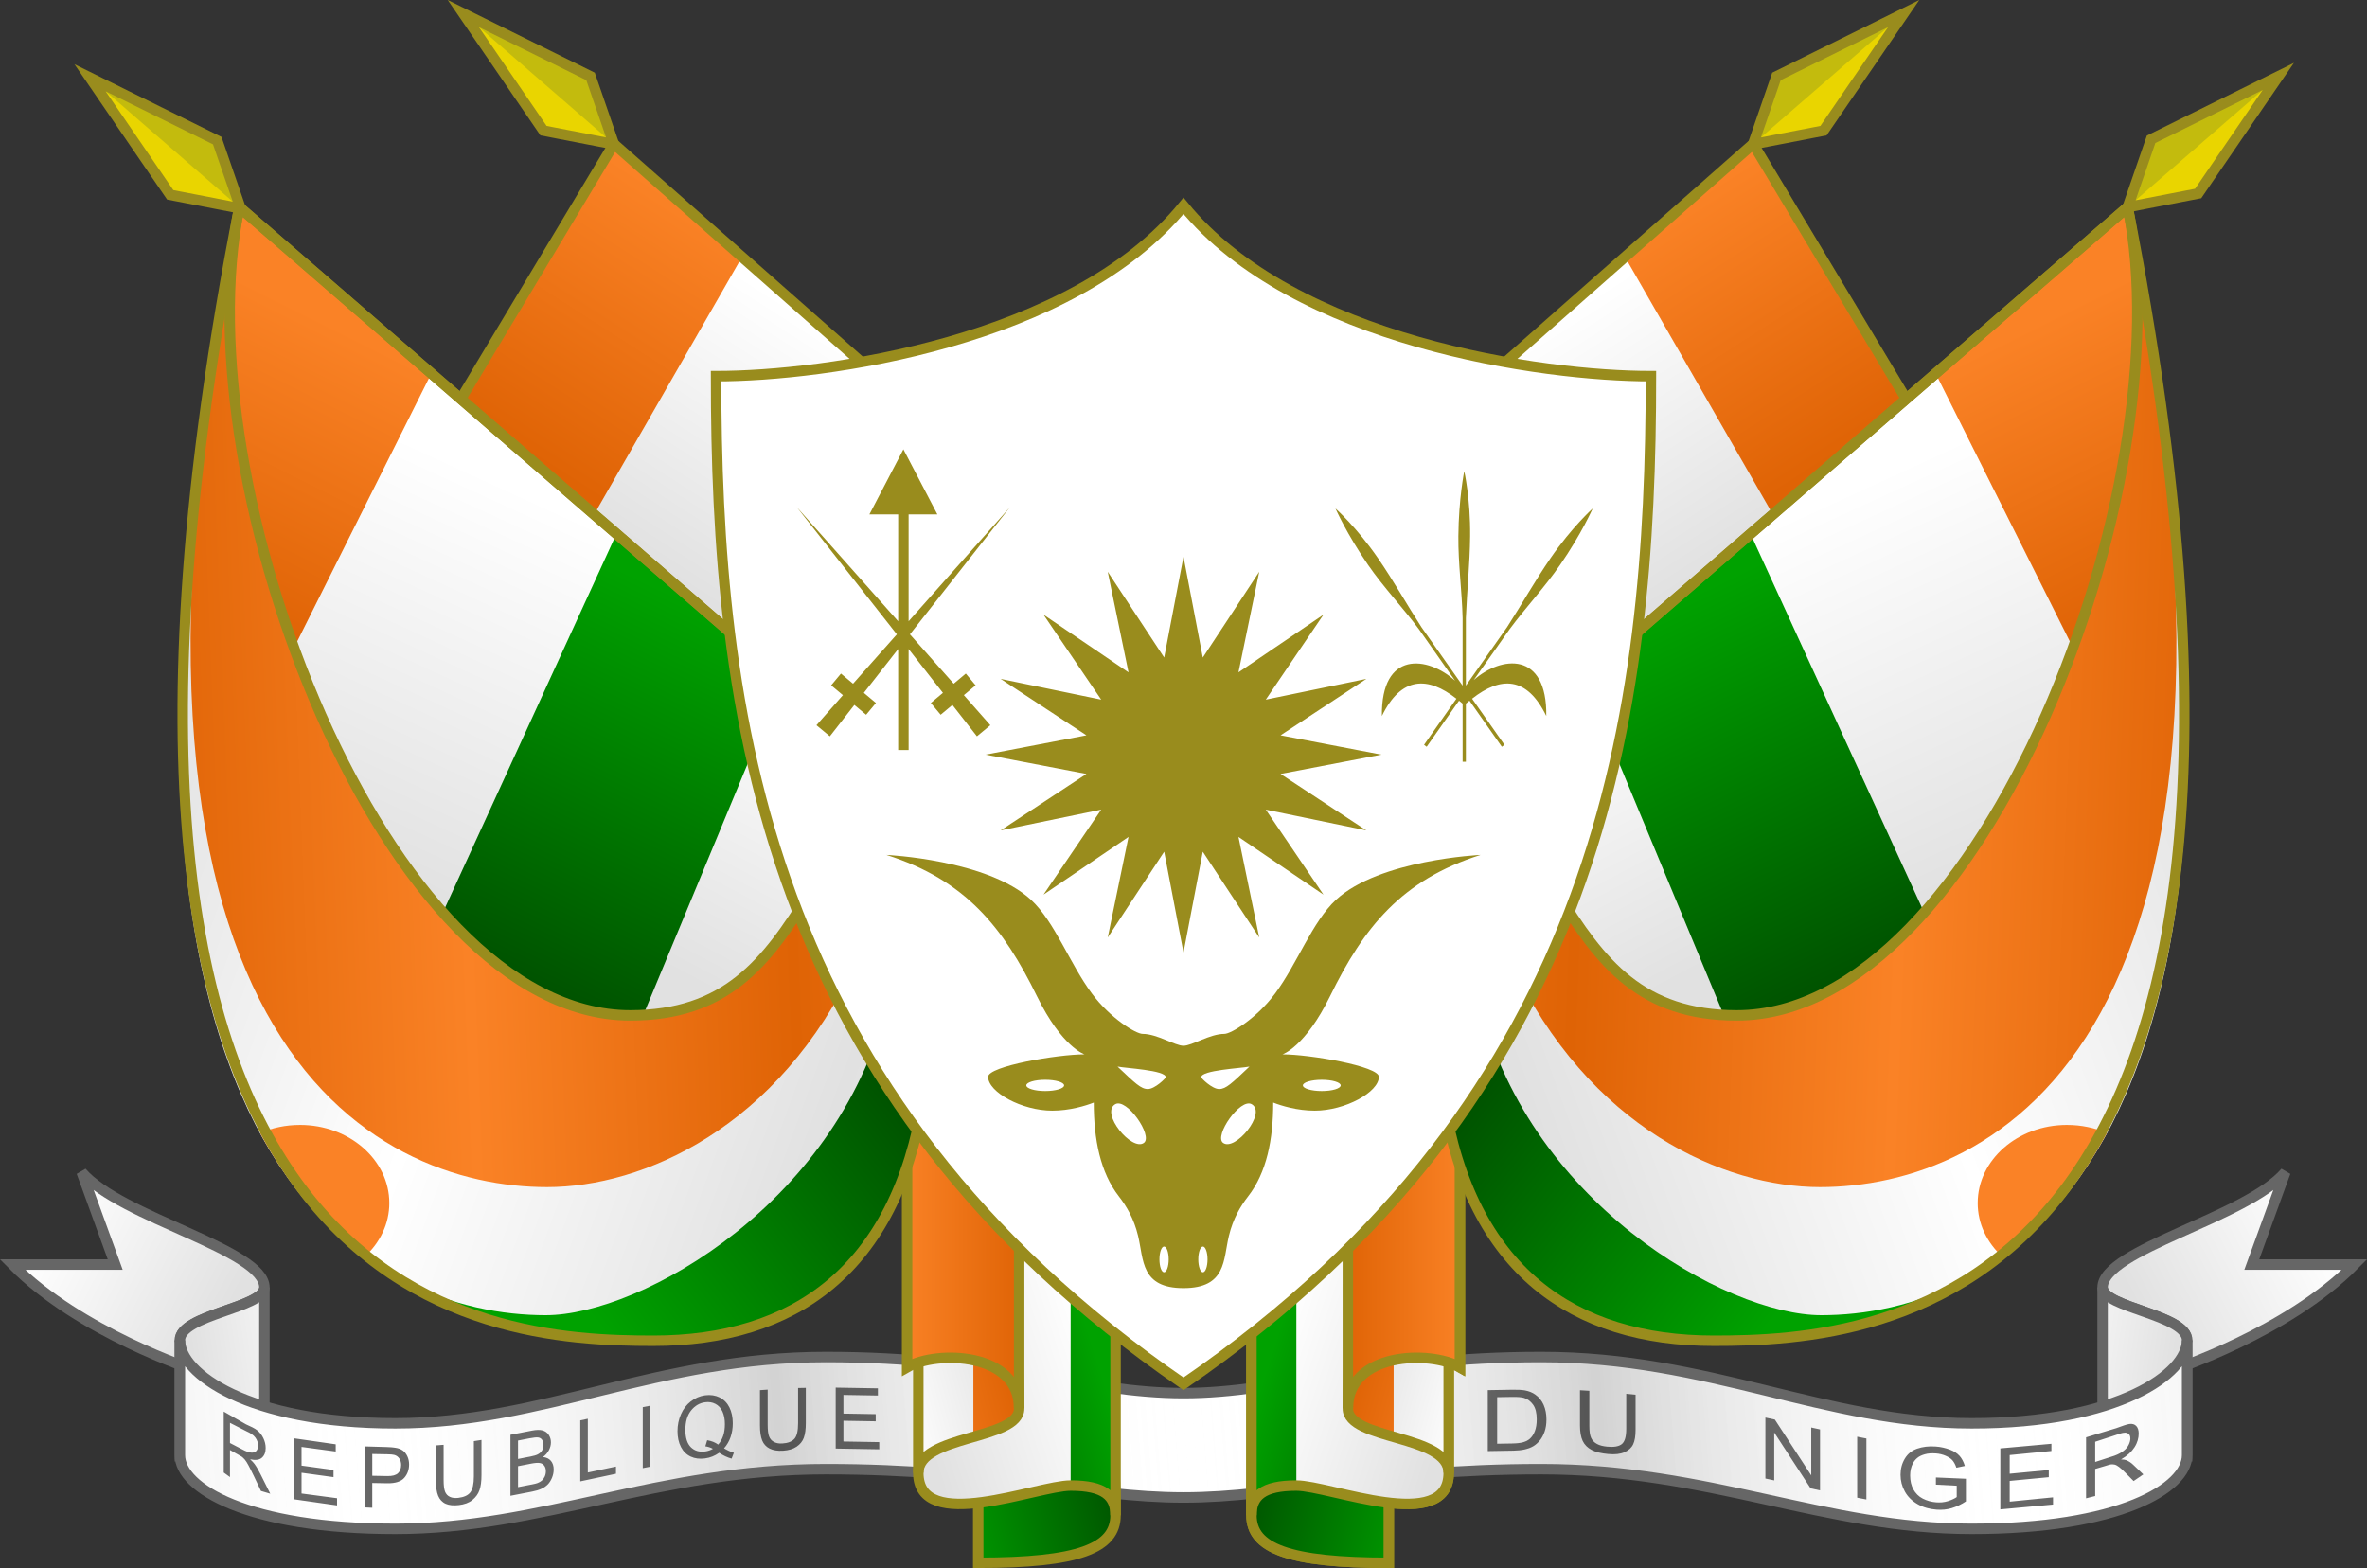 <svg xmlns="http://www.w3.org/2000/svg" xmlns:xlink="http://www.w3.org/1999/xlink" viewBox="0 0 226.319 149.919" id="svg2" version="1.0">
  <rect x="0" y="0" width="226.319" height="149.919" fill="#333333" stroke="none"/>
  <defs id="defs4">
    <linearGradient id="linearGradient5446">
      <stop id="stop5442" offset="0" stop-color="#fff" stop-opacity="0"/>
      <stop id="stop5444" offset="1" stop-color="#000" stop-opacity=".174"/>
    </linearGradient>
    <linearGradient id="linearGradient5367">
      <stop offset="0" id="stop5363" stop-color="#00a200" stop-opacity="1"/>
      <stop offset="1" id="stop5365" stop-color="#005200" stop-opacity="1"/>
    </linearGradient>
    <linearGradient id="linearGradient5343">
      <stop offset="0" id="stop5339" stop-color="#fff" stop-opacity="1"/>
      <stop offset="1" id="stop5341" stop-color="#e1e1e1" stop-opacity="1"/>
    </linearGradient>
    <linearGradient id="linearGradient5335">
      <stop offset="0" id="stop5331" stop-color="#fa8226" stop-opacity="1"/>
      <stop offset="1" id="stop5333" stop-color="#df6305" stop-opacity="1"/>
    </linearGradient>
    <linearGradient xlink:href="#linearGradient5335" id="linearGradient5337" x1="371.375" y1="240.573" x2="356.101" y2="264.311" gradientUnits="userSpaceOnUse"/>
    <linearGradient xlink:href="#linearGradient5343" id="linearGradient5345" x1="384.142" y1="251.921" x2="369.009" y2="275.493" gradientUnits="userSpaceOnUse"/>
    <linearGradient xlink:href="#linearGradient5335" id="linearGradient5353" x1="347.917" y1="257.239" x2="334.79" y2="283.452" gradientUnits="userSpaceOnUse"/>
    <linearGradient xlink:href="#linearGradient5343" id="linearGradient5361" x1="365.617" y1="272.571" x2="349.024" y2="308.764" gradientUnits="userSpaceOnUse"/>
    <linearGradient xlink:href="#linearGradient5367" id="linearGradient5369" x1="373.968" y1="279.788" x2="356.701" y2="315.422" gradientUnits="userSpaceOnUse"/>
    <linearGradient xlink:href="#linearGradient5343" id="linearGradient5377" x1="389.496" y1="289.855" x2="375.279" y2="316.677" gradientUnits="userSpaceOnUse"/>
    <linearGradient xlink:href="#linearGradient5335" id="linearGradient5385" x1="351.727" y1="318.717" x2="382.715" y2="317.497" gradientUnits="userSpaceOnUse" spreadMethod="reflect"/>
    <linearGradient xlink:href="#linearGradient5343" id="linearGradient5393" x1="343.781" y1="335.282" x2="379.205" y2="348.162" gradientUnits="userSpaceOnUse" spreadMethod="reflect"/>
    <linearGradient xlink:href="#linearGradient5367" id="linearGradient5401" x1="365.024" y1="349.62" x2="393.411" y2="327.511" gradientUnits="userSpaceOnUse"/>
    <linearGradient xlink:href="#linearGradient5335" id="linearGradient5409" x1="340.18" y1="336.34" x2="334.634" y2="330.413" gradientUnits="userSpaceOnUse"/>
    <linearGradient xlink:href="#linearGradient5335" id="linearGradient5412" gradientUnits="userSpaceOnUse" x1="351.727" y1="318.717" x2="382.715" y2="317.497"/>
    <linearGradient xlink:href="#linearGradient5343" id="linearGradient5420" x1="311.206" y1="337.701" x2="328.503" y2="346.744" gradientUnits="userSpaceOnUse"/>
    <linearGradient xlink:href="#linearGradient5343" id="linearGradient5428" x1="338.253" y1="350.562" x2="325.286" y2="352.511" gradientUnits="userSpaceOnUse"/>
    <linearGradient xlink:href="#linearGradient5446" id="linearGradient5436" x1="342.274" y1="362.616" x2="381.263" y2="359.526" gradientUnits="userSpaceOnUse" spreadMethod="reflect"/>
    <linearGradient xlink:href="#linearGradient5335" id="linearGradient5454" x1="392.911" y1="341.287" x2="404.625" y2="341.287" gradientUnits="userSpaceOnUse"/>
    <linearGradient xlink:href="#linearGradient5335" id="linearGradient5462" x1="392.814" y1="357.714" x2="403.907" y2="354.73" gradientUnits="userSpaceOnUse"/>
    <linearGradient xlink:href="#linearGradient5343" id="linearGradient5470" x1="392.814" y1="357.714" x2="403.907" y2="354.73" gradientUnits="userSpaceOnUse"/>
    <linearGradient xlink:href="#linearGradient5343" id="linearGradient5478" x1="413.342" y1="356.959" x2="396.344" y2="362.396" gradientUnits="userSpaceOnUse"/>
    <linearGradient xlink:href="#linearGradient5367" id="linearGradient5486" x1="413.342" y1="356.959" x2="396.344" y2="362.396" gradientUnits="userSpaceOnUse"/>
    <linearGradient xlink:href="#linearGradient5367" id="linearGradient5494" x1="396.205" y1="367.708" x2="413.842" y2="363.288" gradientUnits="userSpaceOnUse"/>
    <linearGradient xlink:href="#linearGradient5343" id="linearGradient5632" gradientUnits="userSpaceOnUse" x1="338.253" y1="350.562" x2="325.286" y2="352.511" gradientTransform="matrix(-1 0 0 1 839.679 0)"/>
    <linearGradient xlink:href="#linearGradient5367" id="linearGradient5636" gradientUnits="userSpaceOnUse" x1="396.205" y1="367.708" x2="413.842" y2="363.288" gradientTransform="matrix(-1 0 0 1 839.679 0)"/>
    <linearGradient xlink:href="#linearGradient5367" id="linearGradient5638" gradientUnits="userSpaceOnUse" x1="413.342" y1="356.959" x2="396.344" y2="362.396" gradientTransform="matrix(-1 0 0 1 839.679 0)"/>
    <linearGradient xlink:href="#linearGradient5343" id="linearGradient5640" gradientUnits="userSpaceOnUse" x1="413.342" y1="356.959" x2="396.344" y2="362.396" gradientTransform="matrix(-1 0 0 1 839.679 0)"/>
    <linearGradient xlink:href="#linearGradient5343" id="linearGradient5642" gradientUnits="userSpaceOnUse" x1="392.814" y1="357.714" x2="403.907" y2="354.73" gradientTransform="matrix(-1 0 0 1 839.679 0)"/>
    <linearGradient xlink:href="#linearGradient5335" id="linearGradient5644" gradientUnits="userSpaceOnUse" x1="392.814" y1="357.714" x2="403.907" y2="354.73" gradientTransform="matrix(-1 0 0 1 839.679 0)"/>
    <linearGradient xlink:href="#linearGradient5335" id="linearGradient5646" gradientUnits="userSpaceOnUse" x1="392.911" y1="341.287" x2="404.625" y2="341.287" gradientTransform="matrix(-1 0 0 1 839.679 0)"/>
    <linearGradient xlink:href="#linearGradient5367" id="linearGradient5648" gradientUnits="userSpaceOnUse" x1="365.024" y1="349.62" x2="393.411" y2="327.511" gradientTransform="matrix(-1 0 0 1 839.679 0)"/>
    <linearGradient xlink:href="#linearGradient5343" id="linearGradient5650" gradientUnits="userSpaceOnUse" x1="343.781" y1="335.282" x2="379.205" y2="348.162" spreadMethod="reflect" gradientTransform="matrix(-1 0 0 1 839.679 0)"/>
    <linearGradient xlink:href="#linearGradient5335" id="linearGradient5652" gradientUnits="userSpaceOnUse" x1="351.727" y1="318.717" x2="382.715" y2="317.497" spreadMethod="reflect" gradientTransform="matrix(-1 0 0 1 839.679 0)"/>
    <linearGradient xlink:href="#linearGradient5335" id="linearGradient5654" gradientUnits="userSpaceOnUse" x1="371.375" y1="240.573" x2="356.101" y2="264.311" gradientTransform="matrix(-1 0 0 1 839.679 0)"/>
    <linearGradient xlink:href="#linearGradient5343" id="linearGradient5656" gradientUnits="userSpaceOnUse" x1="384.142" y1="251.921" x2="369.009" y2="275.493" gradientTransform="matrix(-1 0 0 1 839.679 0)"/>
    <linearGradient xlink:href="#linearGradient5335" id="linearGradient5658" gradientUnits="userSpaceOnUse" x1="347.917" y1="257.239" x2="334.79" y2="283.452" gradientTransform="matrix(-1 0 0 1 839.679 0)"/>
    <linearGradient xlink:href="#linearGradient5343" id="linearGradient5660" gradientUnits="userSpaceOnUse" x1="365.617" y1="272.571" x2="349.024" y2="308.764" gradientTransform="matrix(-1 0 0 1 839.679 0)"/>
    <linearGradient xlink:href="#linearGradient5367" id="linearGradient5662" gradientUnits="userSpaceOnUse" x1="373.968" y1="279.788" x2="356.701" y2="315.422" gradientTransform="matrix(-1 0 0 1 839.679 0)"/>
    <linearGradient xlink:href="#linearGradient5343" id="linearGradient5664" gradientUnits="userSpaceOnUse" x1="389.496" y1="289.855" x2="375.279" y2="316.677" gradientTransform="matrix(-1 0 0 1 839.679 0)"/>
    <linearGradient xlink:href="#linearGradient5335" id="linearGradient5666" gradientUnits="userSpaceOnUse" x1="351.727" y1="318.717" x2="382.715" y2="317.497" gradientTransform="matrix(-1 0 0 1 839.679 0)"/>
    <linearGradient xlink:href="#linearGradient5343" id="linearGradient5672" gradientUnits="userSpaceOnUse" x1="311.206" y1="337.701" x2="328.503" y2="346.744" gradientTransform="matrix(-1 0 0 1 839.679 -0)"/>
  </defs>
  <g id="layer1" transform="translate(-306.68 -221.52)" stroke-width="1" stroke-linecap="butt" stroke-opacity="1">
    <path d="M515.798 349.663c0-2.462-8.081-3.094-8.081-5.051 0-3.619 13.73-6.654 17.48-11.029l-3.214 8.839h9.821c-6.429 6.518-17.411 10.089-17.411 10.089z" id="path5670" fill="url(#linearGradient5672)" fill-opacity="1" fill-rule="evenodd" stroke="#666" stroke-linejoin="miter"/>
    <path id="path3432-1" d="M323.881 349.663c0-2.462 8.081-3.094 8.081-5.051 0-3.619-13.73-6.654-17.48-11.029l3.214 8.839h-9.821c6.429 6.518 17.411 10.089 17.411 10.089z" fill="url(#linearGradient5420)" fill-opacity="1" fill-rule="evenodd" stroke="#666" stroke-linejoin="miter"/>
    <path d="M323.881 360.648v-10.985c0-2.462 8.081-3.094 8.081-5.051v14.458z" id="path3430-3" fill="url(#linearGradient5428)" fill-opacity="1" fill-rule="evenodd" stroke="#666" stroke-linejoin="miter"/>
    <path id="path5506" d="M515.798 360.648v-10.985c0-2.462-8.081-3.094-8.081-5.051v14.458z" fill="url(#linearGradient5632)" fill-opacity="1" fill-rule="evenodd" stroke="#666" stroke-linejoin="miter"/>
    <path d="M419.84 364.689c9.338 0 18.036-2.704 34.196-2.704 16.161 0 27.054 5.708 41.161 5.708 14.107 0 20.602-3.888 20.602-7.045v-10.985c0 3.157-6.494 7.938-20.602 7.938-14.107 0-25-6.339-41.161-6.339-16.161 0-24.858 3.452-34.196 3.452-9.338 0-18.036-3.452-34.196-3.452-16.161 0-27.054 6.339-41.161 6.339-14.107 0-20.602-4.781-20.602-7.938v10.985c0 3.157 6.494 7.045 20.602 7.045 14.107 0 25-5.708 41.161-5.708s24.858 2.704 34.196 2.704z" id="path5440" fill="#fff" fill-opacity="1" fill-rule="evenodd" stroke="none" stroke-linejoin="miter"/>
    <path d="M328.072 362.308v-5.829l2.139 1.225c.455.202.815.371 1.059.564.243.193.441.44.589.749.148.309.223.624.223.945-0.0.414-.123.726-.369.937-.246.211-.616.249-1.119.143.184.165.323.313.419.443.203.281.391.619.576.984l.931 1.862-.891-.264-.695-1.462c-.203-.424-.372-.747-.5-.989-.128-.242-.242-.423-.343-.542-.101-.119-.204-.216-.308-.292-.077-.053-.201-.118-.37-.208l-.745-.421v2.589l-.596-.434m.596-2.823l1.407.731c.309.137.554.198.733.19.179-.008.315-.075.408-.201.093-.126.14-.284.14-.472 0-.276-.09-.535-.27-.778-.18-.243-.468-.426-.847-.594l-1.571-.804v1.929m6.116 5.379v-5.829l3.994.574v.688l-3.268-.439v1.785l3.059.419v.684l-3.059-.419v1.984l3.396.451v.688l-4.123-.587m6.752.775v-5.829l2.105.06c.371.007.654.039.849.071.274.04.504.125.689.254.185.129.334.313.447.551.113.238.169.502.169.791-0.0.496-.151.919-.453 1.271-.302.351-.848.538-1.637.524l-1.432-.026v2.37l-.738-.034m.738-3.024l1.443.027c.477.009.816-.08 1.017-.271.201-.191.301-.455.301-.791 0-.244-.059-.451-.177-.622-.118-.17-.273-.276-.466-.335-.124-.037-.354-.058-.689-.064l-1.428-.026v2.084m9.713-3.315l.73-.114v3.368c-0.0.586-.063 1.061-.188 1.425-.125.364-.352.68-.679.947-.327.267-.76.423-1.294.487-.519.062-.944.019-1.274-.13-.33-.149-.568-.417-.71-.762-.142-.346-.213-.827-.213-1.445v-3.368l.737-.056v3.364c0 .506.045.876.135 1.109.09.233.243.397.462.501.218.104.485.137.8.099.539-.065.925-.232 1.153-.525.228-.293.342-.805.342-1.537v-3.364m3.498 5.225v-5.829l2.056-.4c.419-.081.755-.088 1.008-.019.253.069.45.204.592.419.143.214.214.455.214.723 0 .249-.063.498-.19.745-.127.248-.317.471-.573.656.331.039.584.154.761.365.177.21.266.485.266.825 0 .273-.054.539-.162.797-.108.258-.241.468-.4.63-.159.162-.358.302-.598.414-.24.112-.535.202-.884.269l-2.09.406m.725-3.521l1.185-.231c.322-.062.552-.13.692-.202.184-.094.323-.218.417-.371.093-.153.14-.332.14-.536 0-.194-.044-.355-.131-.486-.087-.13-.212-.207-.374-.229-.162-.023-.44.004-.834.081l-1.095.213v1.762m0 2.692l1.365-.265c.234-.046.399-.087.493-.124.167-.064.307-.144.419-.24.112-.096.204-.222.276-.38.072-.158.108-.329.108-.515 0-.217-.052-.395-.156-.533-.104-.138-.25-.224-.435-.252-.186-.029-.453-.009-.802.059l-1.267.246v2.004m5.951-.552v-5.829l.722-.158v5.141l2.69-.569v.688l-3.412.727m5.974-1.264v-5.829l.725-.143v5.829l-.725.143m7.772-1.893c.34.202.653.34.941.426l-.216.558c-.399-.112-.794-.287-1.19-.561-.41.295-.864.475-1.359.54-.501.066-.953.017-1.359-.172-.406-.189-.719-.497-.938-.923-.219-.426-.329-.928-.329-1.506 0-.575.11-1.117.331-1.624.221-.507.535-.917.942-1.229.407-.312.862-.514 1.368-.581.511-.067.972 0 1.382.202.41.202.723.519.938.95.215.432.324.942.324 1.52 0 .48-.07.915-.208 1.316-.138.401-.347.762-.627 1.082m-1.612-.774c.423.069.772.209 1.046.419.43-.47.646-1.12.646-1.95-0-.472-.076-.874-.228-1.207-.152-.333-.375-.577-.668-.733-.293-.156-.622-.211-.988-.163-.546.072-.997.348-1.355.799-.358.451-.538 1.068-.538 1.85 0 .758.177 1.312.532 1.66.355.349.807.471 1.361.399.262-.034.509-.118.74-.252-.229-.126-.471-.206-.725-.239l.177-.584m8.691-4.992l.739-.015v3.368c0 .586-.064 1.052-.19 1.4-.127.347-.356.632-.687.855-.331.223-.765.356-1.303.388-.522.031-.949-.037-1.281-.205-.332-.168-.569-.426-.711-.774-.142-.348-.212-.826-.212-1.444v-3.368l.737-.049v3.364c0 .506.045.877.135 1.111.09.234.245.41.464.527.219.117.487.166.804.146.542-.033.929-.188 1.16-.45.231-.262.346-.759.346-1.49v-3.364m3.595 5.791v-5.829l4.037.069v.688l-3.298-.057v1.785l3.088.053v.684l-3.088-.053v1.984l3.427.059v.688l-4.166-.071" id="path7978-6" font-style="normal" font-weight="400" font-size="8.144" font-family="Bitstream Vera Sans" fill="#666" fill-opacity="1" stroke="none" stroke-linejoin="miter"/>
    <path id="path0693-6" d="M448.933 360.258v-5.829l2.337-.04c.527-.009.93.012 1.208.063.389.07.72.204.995.4.358.254.625.583.803.991.177.408.266.872.266 1.391-0.0.443-.06.834-.18 1.173-.12.34-.275.618-.463.845-.188.227-.394.407-.618.539-.224.132-.494.234-.81.306-.316.072-.679.111-1.09.118l-2.448.042m.898-.703l1.448-.025c.447-.008.798-.05 1.053-.125.254-.076.457-.18.608-.313.213-.187.379-.435.497-.746.119-.311.178-.686.178-1.126 0-.61-.116-1.076-.349-1.4-.233-.323-.516-.538-.849-.644-.241-.075-.628-.109-1.161-.099l-1.425.024v4.454m12.34-4.777l.894.087v3.368c0 .586-.077 1.044-.23 1.373-.154.33-.431.583-.831.76-.401.177-.927.234-1.577.17-.633-.062-1.153-.172-1.556-.384-.403-.213-.691-.502-.864-.869-.172-.367-.259-.859-.259-1.477v-3.368l.896.054v3.364c0 .506.055.883.164 1.129.109.246.297.443.564.589.266.146.593.222.977.259.657.064 1.125-.019 1.405-.249.279-.23.419-.711.419-1.442v-3.364m13.305 8.102v-5.829l.901.191 3.481 5.337v-4.577l.841.184v5.829l-.9-.196-3.481-5.341v4.581l-.842-.178m8.775 1.832v-5.829l.881.171v5.829l-.881-.171m7.527-1.25v-.684l2.87.123v2.163c-.441.29-.896.506-1.365.646-.469.14-.949.181-1.441.143-.664-.051-1.269-.212-1.809-.522-.541-.31-.949-.713-1.224-1.21-.276-.497-.414-1.032-.414-1.604 0-.567.137-1.08.411-1.539.274-.459.669-.777 1.183-.954.515-.177 1.11-.255 1.784-.203.489.037.931.144 1.327.291.396.147.707.346.932.595.225.25.396.573.513.968l-.809.169c-.102-.3-.228-.536-.379-.71-.151-.174-.367-.305-.647-.429-.28-.123-.591-.198-.932-.224-.409-.031-.763-.005-1.061.08-.298.085-.538.197-.72.35-.182.153-.324.328-.425.526-.172.34-.257.721-.257 1.142 0 .52.103.967.31 1.341.207.375.507.683.903.883.397.2.818.317 1.264.351.388.03.765.006 1.135-.113.37-.119.651-.248.842-.389v-1.086l-1.991-.103m6.16 2.365v-5.829l4.883-.44v.688l-3.987.389v1.785l3.735-.354v.684l-3.735.354v1.984l4.143-.411v.688l-5.039.462m8.198-1.058v-5.829l2.876-.872c.568-.207.981-.36 1.259-.403.278-.043.5.025.659.188.158.164.238.406.238.727-0.0.414-.119.867-.394 1.297-.275.43-.7.835-1.295 1.176.217.002.382.025.495.07.24.1.455.233.661.433l.975.927-.93.636-.799-.806c-.24-.243-.437-.424-.592-.54-.155-.117-.3-.199-.426-.228-.126-.028-.254-.033-.385-.015-.096.016-.25.071-.472.137l-.998.295v2.589l-.871.217m.871-3.474l1.835-.593c.385-.14.678-.309.889-.476.211-.167.372-.356.478-.573.106-.217.159-.419.159-.608 0-.276-.097-.435-.309-.518-.213-.083-.54-.001-1.013.171l-2.04.667v1.929" font-style="normal" font-weight="400" font-size="8.144" font-family="Bitstream Vera Sans" fill="#666" fill-opacity="1" stroke="none" stroke-linejoin="miter"/>
    <path id="path3423-2" d="M419.84 364.689c9.338 0 18.036-2.704 34.196-2.704 16.161 0 27.054 5.708 41.161 5.708 14.107 0 20.602-3.888 20.602-7.045v-10.985c0 3.157-6.494 7.938-20.602 7.938-14.107 0-25-6.339-41.161-6.339-16.161 0-24.858 3.452-34.196 3.452-9.338 0-18.036-3.452-34.196-3.452-16.161 0-27.054 6.339-41.161 6.339-14.107 0-20.602-4.781-20.602-7.938v10.985c0 3.157 6.494 7.045 20.602 7.045 14.107 0 25-5.708 41.161-5.708s24.858 2.704 34.196 2.704z" fill="url(#linearGradient5436)" fill-opacity="1" fill-rule="evenodd" stroke="none" stroke-linejoin="miter"/>
    <path d="M419.84 364.689c9.338 0 18.036-2.704 34.196-2.704 16.161 0 27.054 5.708 41.161 5.708 14.107 0 20.602-3.888 20.602-7.045v-10.985c0 3.157-6.494 7.938-20.602 7.938-14.107 0-25-6.339-41.161-6.339-16.161 0-24.858 3.452-34.196 3.452-9.338 0-18.036-3.452-34.196-3.452-16.161 0-27.054 6.339-41.161 6.339-14.107 0-20.602-4.781-20.602-7.938v10.985c0 3.157 6.494 7.045 20.602 7.045 14.107 0 25-5.708 41.161-5.708s24.858 2.704 34.196 2.704z" id="path5438" fill="none" fill-opacity="1" fill-rule="evenodd" stroke="#666" stroke-linejoin="miter"/>
    <path d="M428.609 355.723s-2.273-1.768-2.273 10.67v0c0 3.157 3.536 4.546 13.132 4.546v-9.155z" id="path4875" fill="#007900" fill-opacity="1" fill-rule="evenodd" stroke="#998c1d" stroke-linejoin="miter"/>
    <path d="M437.786 350.234c-.039 3.049 7.411 8.438 7.411 12.098 0 5.892-11.347 1.22-14.567 1.22-3.22 0-4.293 1.01-4.293 2.841v-23.486l10.824-4.682z" id="path4877" fill="#007900" fill-opacity="1" fill-rule="evenodd" stroke="none" stroke-linejoin="miter"/>
    <path d="M437.926 349.971c-.039 3.049 7.271 8.7 7.271 12.361 0 5.892-11.347 1.22-14.567 1.22v-22.474l6.531-2.853z" id="path4879" fill="#fefffc" fill-opacity="1" fill-rule="evenodd" stroke="none" stroke-linejoin="miter"/>
    <path id="path4881" d="M437.786 350.234c-.039 3.049 7.411 8.438 7.411 12.098 0 5.892-11.347 1.22-14.567 1.22-3.22 0-4.293 1.01-4.293 2.841v-23.486l10.824-4.682z" fill="none" fill-opacity="1" fill-rule="evenodd" stroke="#998c1d" stroke-linejoin="miter"/>
    <path id="path4885" d="M435.554 356.172c-.039 3.049 9.643 2.5 9.643 6.161v-15.268c-9.171-.984-9.515-1.001-9.643 9.107z" fill="#fefffc" fill-opacity="1" fill-rule="evenodd" stroke="none" stroke-linejoin="miter"/>
    <path id="path4887" d="M435.554 356.172c-.018 1.434 2.114 2.072 4.378 2.727v-11.834s-4.25-1.001-4.378 9.107z" fill="#f36b05" fill-opacity="1" fill-rule="evenodd" stroke="none" stroke-linejoin="miter"/>
    <path d="M435.554 356.172c-.039 3.049 9.643 2.5 9.643 6.161v-15.268c-9.171-.984-9.515-1.001-9.643 9.107z" id="path4889" fill="none" fill-opacity="1" fill-rule="evenodd" stroke="#998c1d" stroke-linejoin="miter"/>
    <path id="path4893" d="M446.268 327.511v24.732c-2.849-1.645-10.714-1.429-10.714 3.929v-19.196z" fill="#f36b05" fill-opacity="1" fill-rule="evenodd" stroke="#998c1d" stroke-linejoin="miter"/>
    <path id="path4831-3" d="M411.07 355.723s2.273-1.768 2.273 10.67v0c0 3.157-3.536 4.546-13.132 4.546v-9.155z" fill="url(#linearGradient5494)" fill-opacity="1" fill-rule="evenodd" stroke="#998c1d" stroke-linejoin="miter"/>
    <path id="path4813-8" d="M401.893 350.234c.039 3.049-7.411 8.438-7.411 12.098 0 5.892 11.347 1.22 14.567 1.22 3.22 0 4.293 1.01 4.293 2.841v-23.486l-10.824-4.682z" fill="url(#linearGradient5486)" fill-opacity="1" fill-rule="evenodd" stroke="none" stroke-linejoin="miter"/>
    <path id="path4811-3" d="M401.753 349.971c.039 3.049-7.271 8.7-7.271 12.361 0 5.892 11.347 1.22 14.567 1.22v-22.474l-6.531-2.853z" fill="url(#linearGradient5478)" fill-opacity="1" fill-rule="evenodd" stroke="none" stroke-linejoin="miter"/>
    <path d="M401.893 350.234c.039 3.049-7.411 8.438-7.411 12.098 0 5.892 11.347 1.22 14.567 1.22 3.22 0 4.293 1.01 4.293 2.841v-23.486l-10.824-4.682z" id="path4809-2" fill="none" fill-opacity="1" fill-rule="evenodd" stroke="#998c1d" stroke-linejoin="miter"/>
    <path d="M404.125 356.172c.039 3.049-9.643 2.5-9.643 6.161v-15.268c9.171-.984 9.515-1.001 9.643 9.107z" id="path4799-5" fill="url(#linearGradient5470)" fill-opacity="1" fill-rule="evenodd" stroke="none" stroke-linejoin="miter"/>
    <path d="M404.125 356.172c.018 1.434-2.114 2.072-4.378 2.727v-11.834s4.25-1.001 4.378 9.107z" id="path4797-7" fill="url(#linearGradient5462)" fill-opacity="1" fill-rule="evenodd" stroke="none" stroke-linejoin="miter"/>
    <path id="path4795-3" d="M404.125 356.172c.039 3.049-9.643 2.5-9.643 6.161v-15.268c9.171-.984 9.515-1.001 9.643 9.107z" fill="none" fill-opacity="1" fill-rule="evenodd" stroke="#998c1d" stroke-linejoin="miter"/>
    <path d="M393.411 327.511v24.732c2.849-1.645 10.714-1.429 10.714 3.929v-19.196z" id="path4793-7" fill="url(#linearGradient5454)" fill-opacity="1" fill-rule="evenodd" stroke="#998c1d" stroke-linejoin="miter"/>
    <path id="path3318-1" d="M379.482 284.564l-49.919-43.241c-20.678 105.733 23.415 108.386 39.58 108.386 13.377 0 23.194-6.671 25.828-23.154 1.261-7.891-15.666-41.991-15.488-41.991z" fill="url(#linearGradient5401)" fill-opacity="1" fill-rule="evenodd" stroke="none" stroke-linejoin="miter"/>
    <path d="M379.482 284.564l-49.919-43.241c-18.858 92.538 13.13 105.94 29.294 105.94 9.091 0 28.411-10.859 32.83-30.557 1.749-7.797-12.383-32.142-12.205-32.142z" id="path3311" fill="url(#linearGradient5393)" fill-opacity="1" fill-rule="evenodd" stroke="none" stroke-linejoin="miter"/>
    <path id="path3309" d="M379.611 284.693l-49.919-43.241c-16.356 80.26 13.13 93.565 29.294 93.565 9.091 0 22.097-5.556 29.547-21.466 3.389-7.237-9.1-28.859-8.922-28.859z" fill="url(#linearGradient5385)" fill-opacity="1" fill-rule="evenodd" stroke="none" stroke-linejoin="miter"/>
    <path d="M389.661 256.707l-24.286-21.429-16.607 27.679 30.714 24.643z" id="path3275-9" fill="url(#linearGradient5337)" fill-opacity="1" fill-rule="evenodd" stroke="none" stroke-linejoin="miter"/>
    <path id="path3277-8" d="M389.661 256.707l-12.105-10.498-15.667 27.275 17.593 14.116z" fill="url(#linearGradient5345)" fill-opacity="1" fill-rule="evenodd" stroke="none" stroke-linejoin="miter"/>
    <path id="path3279-9" d="M389.661 256.707l-24.286-21.429-16.607 27.679 30.714 24.643z" fill="none" fill-opacity="1" fill-rule="evenodd" stroke="#998c1d" stroke-linejoin="miter"/>
    <path id="path3294-9" d="M379.482 284.564l-49.919-43.241c-5.43 26.643 13.89 77.277 37.376 77.277 9.091 0 13.006-4.924 17.173-11.743 4.167-6.819-4.807-22.293-4.629-22.293z" fill="url(#linearGradient5353)" fill-opacity="1" fill-rule="evenodd" stroke="none" stroke-linejoin="miter"/>
    <path id="path3288-4" d="M379.482 284.564l-31.56-27.337-13.132 26.227c6.891 18.917 18.852 35.146 32.148 35.146 9.091 0 13.006-4.924 17.173-11.743 4.167-6.819-4.807-22.293-4.629-22.293z" fill="url(#linearGradient5361)" fill-opacity="1" fill-rule="evenodd" stroke="none" stroke-linejoin="miter"/>
    <path d="M379.482 284.564l-13.859-12.005-16.599 36.204c5.379 6.049 11.491 9.837 17.915 9.837 9.091 0 13.006-4.924 17.173-11.743 4.167-6.819-4.807-22.293-4.629-22.293z" id="path3290-0" fill="url(#linearGradient5369)" fill-opacity="1" fill-rule="evenodd" stroke="none" stroke-linejoin="miter"/>
    <path id="path3292-9" d="M368.184 318.568c8.214-.434 11.956-5.212 15.928-11.711 3.013-4.93-.751-14.385-3.067-19.244l-12.861 30.955z" fill="url(#linearGradient5377)" fill-opacity="1" fill-rule="evenodd" stroke="none" stroke-linejoin="miter"/>
    <path d="M379.482 284.564l-49.919-43.241c-5.43 26.643 13.89 77.277 37.376 77.277 9.091 0 13.006-4.924 17.173-11.743 4.167-6.819-4.807-22.293-4.629-22.293z" id="path3286-8" fill="none" fill-rule="evenodd" stroke="#998c1d" stroke-linejoin="miter"/>
    <path d="M335.371 329.073c-1.376 0-2.661.275-3.812.781 2.906 5.365 6.36 9.168 10 11.812 1.449-1.338 2.344-3.137 2.344-5.125 0-4.122-3.818-7.469-8.531-7.469z" id="path3313" opacity="1" fill="url(#linearGradient5412)" fill-opacity="1" fill-rule="nonzero" stroke="none" stroke-linejoin="round" stroke-miterlimit="4" stroke-dasharray="none" stroke-dashoffset="0"/>
    <path id="path3322-5" d="M329.692 241.452l-2.24-6.487-12.162-6.011 7.664 11.194z" fill="#c3bb0d" fill-opacity="1" fill-rule="evenodd" stroke="none" stroke-linejoin="miter" stroke-miterlimit="4" stroke-dasharray="none"/>
    <path d="M329.692 241.452l-14.402-12.498 7.664 11.194z" id="path3335-8" fill="#e9d500" fill-opacity="1" fill-rule="evenodd" stroke="none" stroke-linejoin="miter" stroke-miterlimit="4" stroke-dasharray="none"/>
    <path d="M329.692 241.452l-2.24-6.487-12.162-6.011 7.664 11.194z" id="path3337-5" fill="none" fill-opacity="1" fill-rule="evenodd" stroke="#998c1d" stroke-linejoin="miter" stroke-miterlimit="4" stroke-dasharray="none"/>
    <path d="M365.384 235.314l-2.24-6.487-12.162-6.011 7.664 11.194z" id="path4967" fill="#c3bb0d" fill-opacity="1" fill-rule="evenodd" stroke="none" stroke-linejoin="miter" stroke-miterlimit="4" stroke-dasharray="none"/>
    <path id="path4969" d="M365.384 235.314l-14.402-12.498 7.664 11.194z" fill="#e9d500" fill-opacity="1" fill-rule="evenodd" stroke="none" stroke-linejoin="miter" stroke-miterlimit="4" stroke-dasharray="none"/>
    <path id="path4971" d="M365.384 235.314l-2.24-6.487-12.162-6.011 7.664 11.194z" fill="none" fill-opacity="1" fill-rule="evenodd" stroke="#998c1d" stroke-linejoin="miter" stroke-miterlimit="4" stroke-dasharray="none"/>
    <path d="M379.482 284.564l-49.919-43.241c-20.678 105.733 23.415 108.386 39.58 108.386 13.377 0 23.194-6.671 25.828-23.154 1.261-7.891-15.666-41.991-15.488-41.991z" id="path5327" fill="none" fill-opacity="1" fill-rule="evenodd" stroke="#998c1d" stroke-linejoin="miter"/>
    <path d="M428.609 355.723s-2.273-1.768-2.273 10.67v0c0 3.157 3.536 4.546 13.132 4.546v-9.155z" id="path5564" fill="url(#linearGradient5636)" fill-opacity="1" fill-rule="evenodd" stroke="#998c1d" stroke-linejoin="miter"/>
    <path d="M437.786 350.234c-.039 3.049 7.411 8.438 7.411 12.098 0 5.892-11.347 1.22-14.567 1.22-3.22 0-4.293 1.01-4.293 2.841v-23.486l10.824-4.682z" id="path5566" fill="url(#linearGradient5638)" fill-opacity="1" fill-rule="evenodd" stroke="none" stroke-linejoin="miter"/>
    <path d="M437.926 349.971c-.039 3.049 7.271 8.7 7.271 12.361 0 5.892-11.347 1.22-14.567 1.22v-22.474l6.531-2.853z" id="path5568" fill="url(#linearGradient5640)" fill-opacity="1" fill-rule="evenodd" stroke="none" stroke-linejoin="miter"/>
    <path id="path5570" d="M437.786 350.234c-.039 3.049 7.411 8.438 7.411 12.098 0 5.892-11.347 1.22-14.567 1.22-3.22 0-4.293 1.01-4.293 2.841v-23.486l10.824-4.682z" fill="none" fill-opacity="1" fill-rule="evenodd" stroke="#998c1d" stroke-linejoin="miter"/>
    <path id="path5572" d="M435.554 356.172c-.039 3.049 9.643 2.5 9.643 6.161v-15.268c-9.171-.984-9.515-1.001-9.643 9.107z" fill="url(#linearGradient5642)" fill-opacity="1" fill-rule="evenodd" stroke="none" stroke-linejoin="miter"/>
    <path id="path5574" d="M435.554 356.172c-.018 1.434 2.114 2.072 4.378 2.727v-11.834s-4.25-1.001-4.378 9.107z" fill="url(#linearGradient5644)" fill-opacity="1" fill-rule="evenodd" stroke="none" stroke-linejoin="miter"/>
    <path d="M435.554 356.172c-.039 3.049 9.643 2.5 9.643 6.161v-15.268c-9.171-.984-9.515-1.001-9.643 9.107z" id="path5576" fill="none" fill-opacity="1" fill-rule="evenodd" stroke="#998c1d" stroke-linejoin="miter"/>
    <path id="path5578" d="M446.268 327.511v24.732c-2.849-1.645-10.714-1.429-10.714 3.929v-19.196z" fill="url(#linearGradient5646)" fill-opacity="1" fill-rule="evenodd" stroke="#998c1d" stroke-linejoin="miter"/>
    <path d="M460.197 284.564l49.919-43.241c20.678 105.733-23.415 108.386-39.58 108.386-13.377 0-23.194-6.671-25.828-23.154-1.261-7.891 15.666-41.991 15.488-41.991z" id="path5580" fill="url(#linearGradient5648)" fill-opacity="1" fill-rule="evenodd" stroke="none" stroke-linejoin="miter"/>
    <path id="path5582" d="M460.197 284.564l49.919-43.241c18.858 92.538-13.13 105.94-29.294 105.94-9.091 0-28.411-10.859-32.83-30.557-1.749-7.797 12.383-32.142 12.205-32.142z" fill="url(#linearGradient5650)" fill-opacity="1" fill-rule="evenodd" stroke="none" stroke-linejoin="miter"/>
    <path d="M460.068 284.693l49.919-43.241c16.356 80.26-13.13 93.565-29.294 93.565-9.091 0-22.097-5.556-29.547-21.466-3.389-7.237 9.1-28.859 8.922-28.859z" id="path5584" fill="url(#linearGradient5652)" fill-opacity="1" fill-rule="evenodd" stroke="none" stroke-linejoin="miter"/>
    <path id="path5586" d="M450.018 256.707l24.286-21.429 16.607 27.679-30.714 24.643z" fill="url(#linearGradient5654)" fill-opacity="1" fill-rule="evenodd" stroke="none" stroke-linejoin="miter"/>
    <path d="M450.018 256.707l12.105-10.498 15.667 27.275-17.593 14.116z" id="path5588" fill="url(#linearGradient5656)" fill-opacity="1" fill-rule="evenodd" stroke="none" stroke-linejoin="miter"/>
    <path d="M450.018 256.707l24.286-21.429 16.607 27.679-30.714 24.643z" id="path5590" fill="none" fill-opacity="1" fill-rule="evenodd" stroke="#998c1d" stroke-linejoin="miter"/>
    <path d="M460.197 284.564l49.919-43.241c5.43 26.643-13.89 77.277-37.376 77.277-9.091 0-13.006-4.924-17.173-11.743-4.167-6.819 4.807-22.293 4.629-22.293z" id="path5592" fill="url(#linearGradient5658)" fill-opacity="1" fill-rule="evenodd" stroke="none" stroke-linejoin="miter"/>
    <path d="M460.197 284.564l31.56-27.337 13.132 26.227c-6.891 18.917-18.852 35.146-32.148 35.146-9.091 0-13.006-4.924-17.173-11.743-4.167-6.819 4.807-22.293 4.629-22.293z" id="path5594" fill="url(#linearGradient5660)" fill-opacity="1" fill-rule="evenodd" stroke="none" stroke-linejoin="miter"/>
    <path id="path5596" d="M460.197 284.564l13.859-12.005 16.599 36.204c-5.379 6.049-11.491 9.837-17.915 9.837-9.091 0-13.006-4.924-17.173-11.743-4.167-6.819 4.807-22.293 4.629-22.293z" fill="url(#linearGradient5662)" fill-opacity="1" fill-rule="evenodd" stroke="none" stroke-linejoin="miter"/>
    <path d="M471.495 318.568c-8.214-.434-11.956-5.212-15.928-11.711-3.013-4.93.751-14.385 3.067-19.244l12.861 30.955z" id="path5598" fill="url(#linearGradient5664)" fill-opacity="1" fill-rule="evenodd" stroke="none" stroke-linejoin="miter"/>
    <path id="path5602" d="M504.308 329.073c1.376 0 2.661.275 3.812.781-2.906 5.365-6.36 9.168-10 11.812-1.449-1.338-2.344-3.137-2.344-5.125 0-4.122 3.818-7.469 8.531-7.469z" opacity="1" fill="url(#linearGradient5666)" fill-opacity="1" fill-rule="nonzero" stroke="none" stroke-linejoin="round" stroke-miterlimit="4" stroke-dasharray="none" stroke-dashoffset="0"/>
    <path id="path5610" d="M474.295 235.314l2.24-6.487 12.162-6.011-7.664 11.194z" fill="#c3bb0d" fill-opacity="1" fill-rule="evenodd" stroke="none" stroke-linejoin="miter" stroke-miterlimit="4" stroke-dasharray="none"/>
    <path d="M474.295 235.314l14.402-12.498-7.664 11.194z" id="path5612" fill="#e9d500" fill-opacity="1" fill-rule="evenodd" stroke="none" stroke-linejoin="miter" stroke-miterlimit="4" stroke-dasharray="none"/>
    <path d="M474.295 235.314l2.24-6.487 12.162-6.011-7.664 11.194z" id="path5614" fill="none" fill-opacity="1" fill-rule="evenodd" stroke="#998c1d" stroke-linejoin="miter" stroke-miterlimit="4" stroke-dasharray="none"/>
    <path id="path5668" d="M460.197 284.564l49.919-43.241c20.678 105.733-23.415 108.386-39.58 108.386-13.377 0-23.194-6.671-25.828-23.154-1.261-7.891 15.666-41.991 15.488-41.991z" fill="none" fill-opacity="1" fill-rule="evenodd" stroke="#998c1d" stroke-linejoin="miter"/>
    <path id="path5680" d="M460.197 284.564l49.919-43.241c5.43 26.643-13.89 77.277-37.376 77.277-9.091 0-13.006-4.924-17.173-11.743-4.167-6.819 4.807-22.293 4.629-22.293z" fill="none" fill-rule="evenodd" stroke="#998c1d" stroke-linejoin="miter"/>
    <path id="path4781-5" d="M419.84 353.829c40.286-27.653 44.694-64.519 44.694-96.343-10.354 0-34.087-3.283-44.694-16.289-10.607 13.006-34.339 16.289-44.694 16.289 0 31.824 4.408 68.69 44.694 96.343z" fill="#fff" fill-rule="evenodd" stroke="#998c1d" stroke-linejoin="miter"/>
    <path id="path3339-0" d="M393.058 264.48l-3.25 6.219h2.75v10.219l-9.688-10.906 9.562 12.156-4.188 4.719-1.156-.969-.938 1.125 1.125.938-2.531 2.875 1.281 1.062 2.344-3 1.125.938.938-1.125-1.156-.969 3.281-4.188v9.656h1v-9.656l3.281 4.188-1.156.969.938 1.125 1.125-.938 2.344 3 1.281-1.062-2.531-2.875 1.125-.938-.938-1.125-1.156.969-4.188-4.719 9.562-12.156-9.688 10.906v-10.219h2.75zm26.781 10.263l1.846 9.646 5.397-8.205-1.986 9.618 8.126-5.515-5.515 8.126 9.618-1.986-8.205 5.397 9.646 1.846-9.646 1.846 8.205 5.397-9.618-1.986 5.515 8.126-8.126-5.515 1.986 9.618-5.397-8.205-1.846 9.646-1.846-9.646-5.397 8.205 1.986-9.618-8.126 5.515 5.515-8.126-9.618 1.986 8.205-5.397-9.646-1.846 9.646-1.846-8.205-5.397 9.618 1.986-5.515-8.126 8.126 5.515-1.986-9.618 5.397 8.205zm26.844-8.17c-0 0-.531 2.62-.562 6.219-.023 2.623.345 5.248.406 7.812v6.469c-1.97-2.794-3.938-5.594-3.938-5.594-1.393-2.157-2.67-4.436-4.156-6.594-2.041-2.964-4.062-4.75-4.062-4.75-0.0 0 1.078 2.447 3.125 5.406 1.492 2.157 3.316 4.065 4.844 6.125 0 0 1.758 2.51 3.469 4.938-2.621-2.369-7.085-2.914-7 3.375 1.853-3.822 4.402-3.802 7.125-1.656-1.477 2.095-3.094 4.406-3.094 4.406s.25.188.25.188c0 0 1.617-2.311 3.094-4.406.114.095.229.179.344.281v5.562h.312v-5.562c.115-.102.229-.186.344-.281 1.477 2.095 3.094 4.406 3.094 4.406l.25-.188s-1.617-2.311-3.094-4.406c2.723-2.146 5.241-2.166 7.094 1.656.084-6.239-4.309-5.76-6.938-3.438 1.687-2.393 3.438-4.875 3.438-4.875 1.528-2.06 3.32-3.968 4.812-6.125 2.047-2.959 3.125-5.406 3.125-5.406-0-0-1.99 1.786-4.031 4.75-1.486 2.158-2.764 4.437-4.156 6.594 0 0-1.968 2.799-3.938 5.594v-6.469c.105-2.565.378-5.193.406-7.812.039-3.598-.562-6.219-.562-6.219zm-26.844 78.102c4.108 0 3.79-2.712 4.344-5.005.397-1.642 1.099-2.822 1.837-3.771 1.768-2.273 2.399-5.43 2.399-8.965.77.303 2.279.773 3.973.773 2.891 0 6.129-1.762 6.129-3.235 0-1.01-6.629-2.147-9.218-2.147 0 0 2.158-.686 4.546-5.556 3.22-6.566 6.819-11.112 14.395-13.511 0 0-9.66.442-13.826 4.293-2.264 2.092-3.707 6.117-5.815 8.953-1.772 2.385-4.22 3.863-4.855 3.863-1.389 0-3.094 1.136-3.909 1.136s-2.52-1.136-3.909-1.136c-.634 0-3.083-1.479-4.855-3.863-2.108-2.836-3.551-6.861-5.815-8.953-4.167-3.851-13.826-4.293-13.826-4.293 7.576 2.399 11.175 6.945 14.395 13.511 2.388 4.87 4.546 5.556 4.546 5.556-2.589 0-9.218 1.136-9.218 2.147 0 1.473 3.238 3.235 6.129 3.235 1.693 0 3.203-.47 3.973-.773 0 3.536.631 6.692 2.399 8.965.738.949 1.44 2.129 1.837 3.771.554 2.292.236 5.005 4.344 5.005zm-1.699-20.171c0-.663-3.82-.852-4.609-1.01 1.705 1.61 2.241 2.147 2.904 2.147.663 0 1.736-1.042 1.705-1.136zm-4.83 2.589c-1.452.855 1.61 4.546 2.746 3.693.89-.667-1.657-4.334-2.746-3.693zm-4.886-1.799c0 .296-.809.537-1.807.537-.997 0-1.807-.24-1.807-.537 0-.296.809-.537 1.807-.537.997 0 1.807.24 1.807.537zm10 16.636c0 .68-.198 1.231-.442 1.231s-.442-.552-.442-1.231c0-.68.198-1.231.442-1.231s.442.552.442 1.231zm3.114-17.425c0-.663 3.82-.852 4.609-1.01-1.705 1.61-2.241 2.147-2.904 2.147-.663 0-1.736-1.042-1.705-1.136zm4.83 2.589c1.452.855-1.61 4.546-2.746 3.693-.89-.667 1.657-4.334 2.746-3.693zm4.886-1.799c0 .296.809.537 1.807.537.997 0 1.807-.24 1.807-.537 0-.296-.809-.537-1.807-.537-.997 0-1.807.24-1.807.537zm-10 16.636c0 .68.198 1.231.442 1.231s.442-.552.442-1.231c0-.68-.198-1.231-.442-1.231s-.442.552-.442 1.231z" fill="#998c1d" fill-opacity="1" fill-rule="evenodd" stroke="none" stroke-linejoin="miter"/>
    <path d="M510.116 241.324l2.24-6.487 12.162-6.011-7.664 11.194z" id="path5674" fill="#c3bb0d" fill-opacity="1" fill-rule="evenodd" stroke="none" stroke-linejoin="miter" stroke-miterlimit="4" stroke-dasharray="none"/>
    <path id="path5676" d="M510.116 241.324l14.402-12.498-7.664 11.194z" fill="#e9d500" fill-opacity="1" fill-rule="evenodd" stroke="none" stroke-linejoin="miter" stroke-miterlimit="4" stroke-dasharray="none"/>
    <path id="path5678" d="M510.116 241.324l2.24-6.487 12.162-6.011-7.664 11.194z" fill="none" fill-opacity="1" fill-rule="evenodd" stroke="#998c1d" stroke-linejoin="miter" stroke-miterlimit="4" stroke-dasharray="none"/>
  </g>
</svg>
